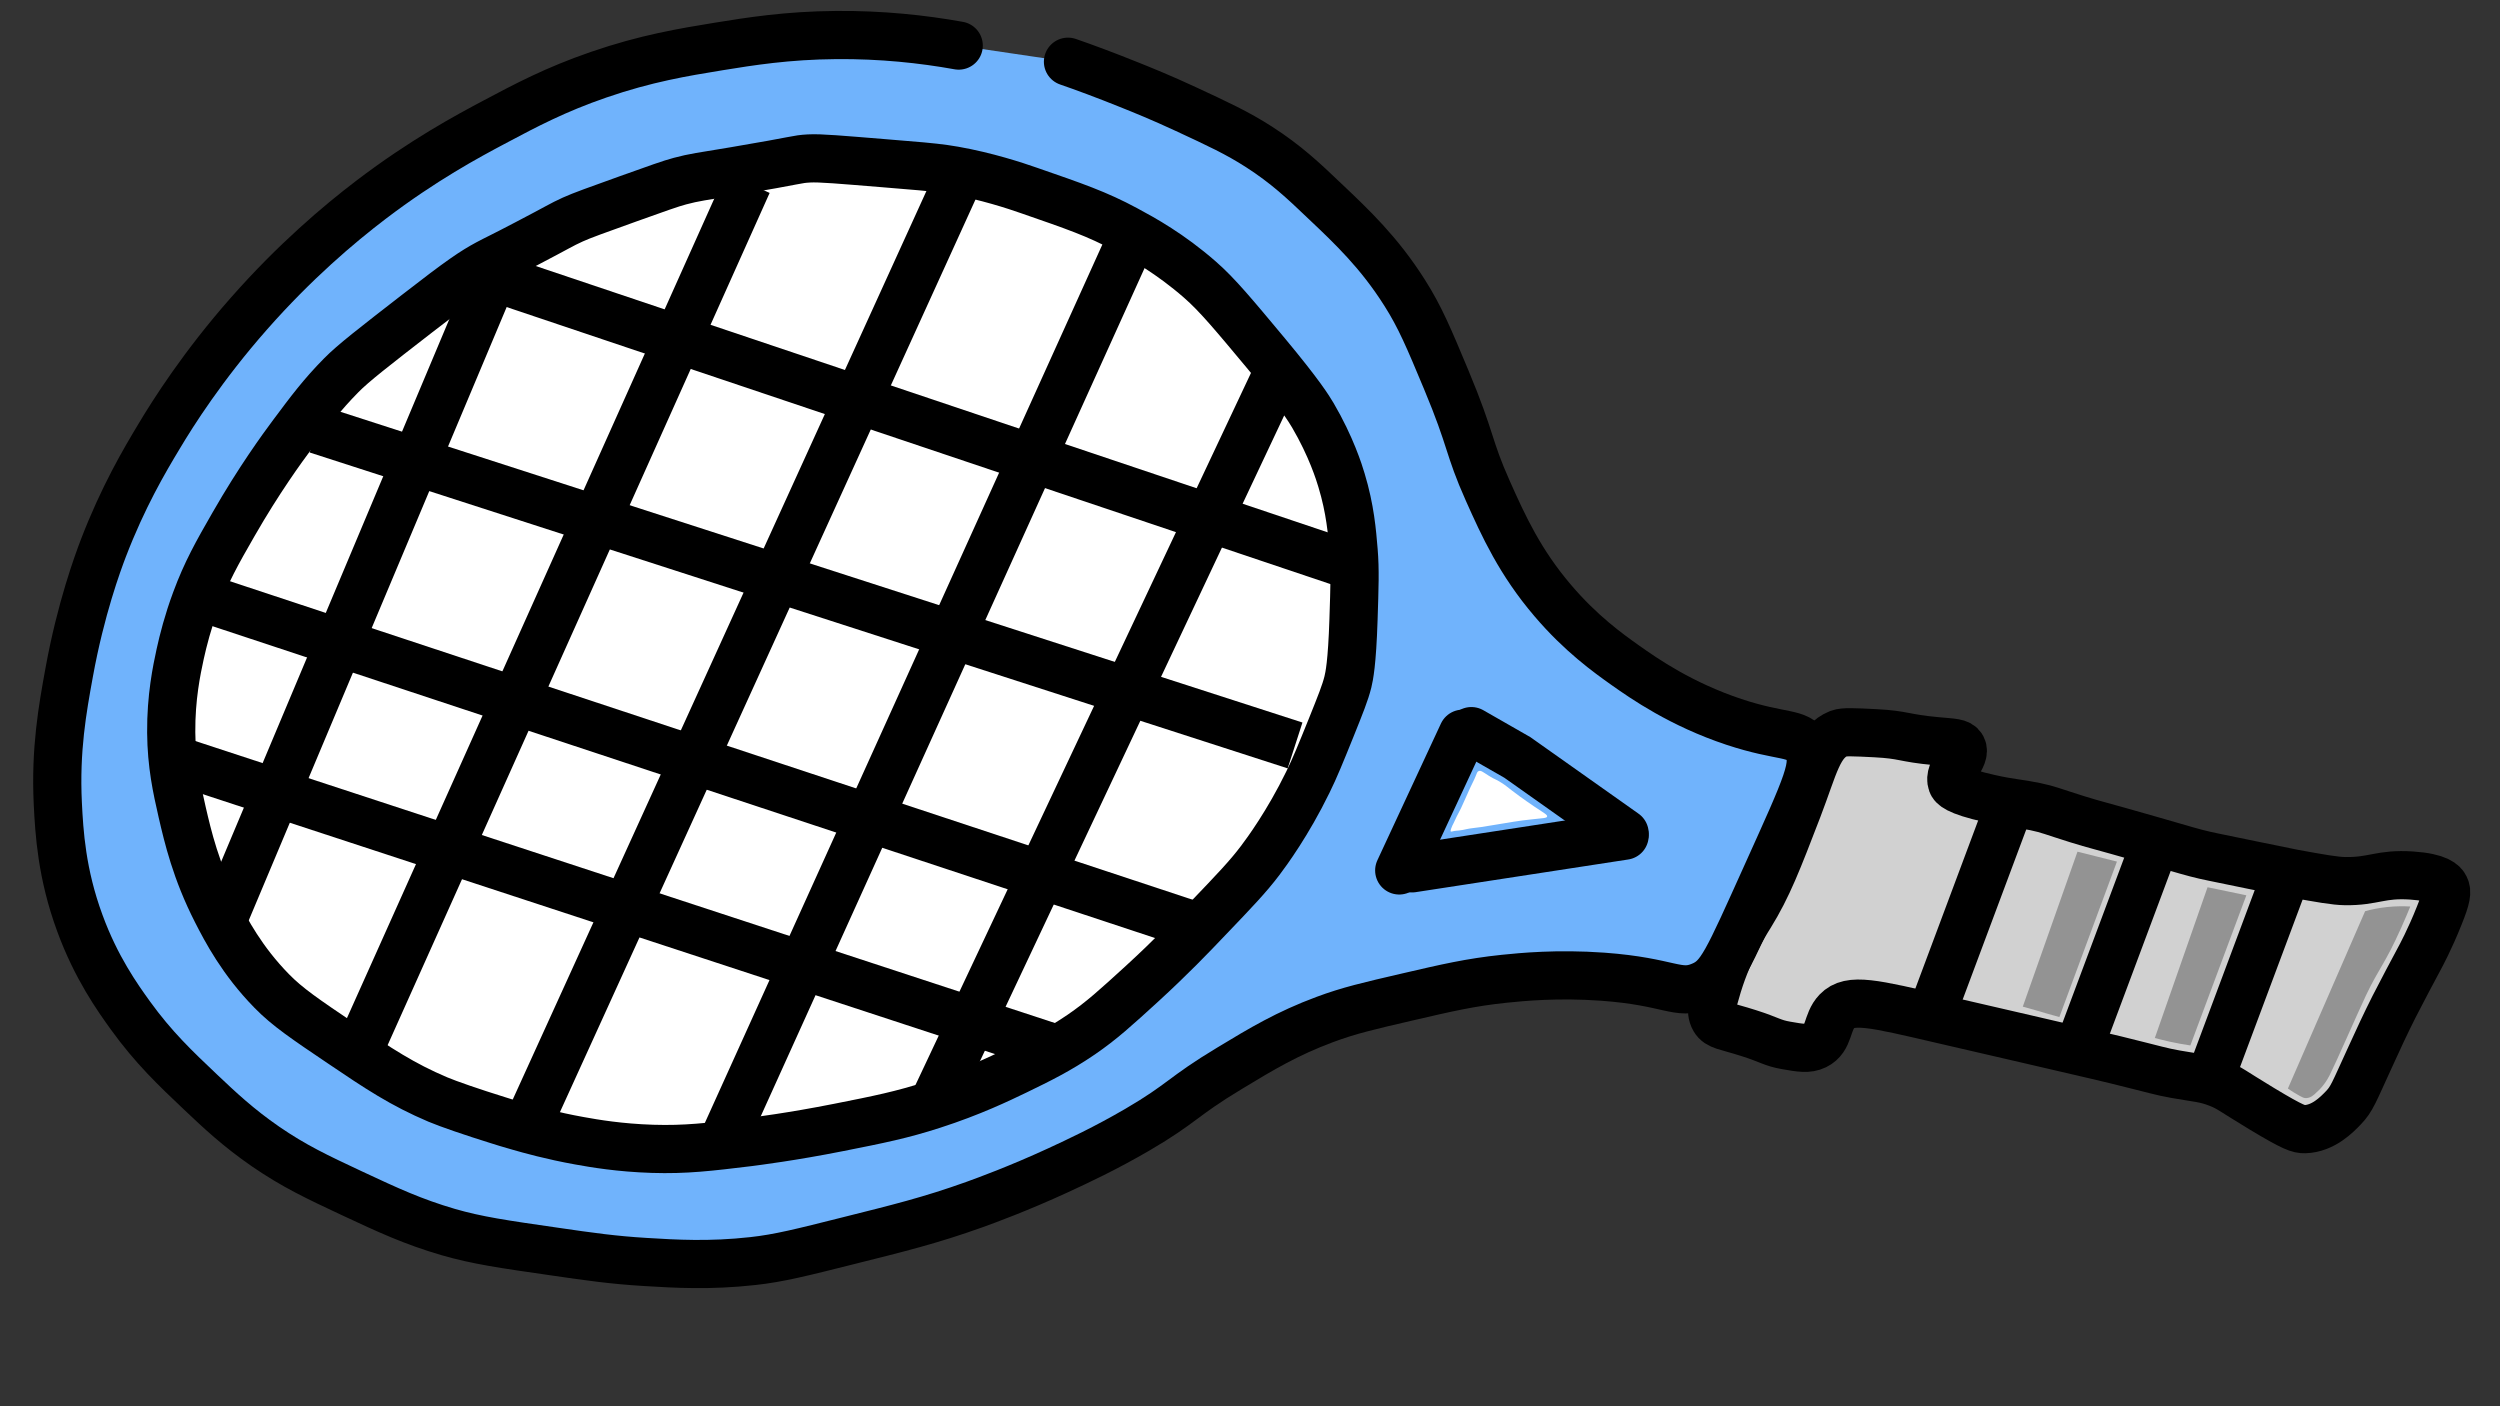 <?xml version="1.0" encoding="utf-8"?>
<!-- Generator: Adobe Illustrator 27.3.1, SVG Export Plug-In . SVG Version: 6.00 Build 0)  -->
<svg version="1.1" id="Layer_1" xmlns="http://www.w3.org/2000/svg" xmlns:xlink="http://www.w3.org/1999/xlink" x="0px" y="0px"
	 viewBox="0 0 1920 1080" style="enable-background:new 0 0 1920 1080;" xml:space="preserve">
<rect x="0" y="0" width="1920" height="1080" fill="#333333" stroke="none"/>
<style type="text/css">
	.st0{fill:#8D8D8D;}
	.st1{fill:#D1D1D1;stroke:#000000;stroke-width:37;stroke-miterlimit:10;}
	.st2{fill:#70B3FC;stroke:#000000;stroke-width:37;stroke-linecap:round;stroke-miterlimit:10;}
	.st3{fill:none;stroke:#000000;stroke-width:37;stroke-miterlimit:10;}
	.st4{fill:none;stroke:#000000;stroke-width:37;stroke-linecap:round;stroke-miterlimit:10;}
	.st5{fill:#FFFFFF;stroke:#000000;stroke-width:37;stroke-miterlimit:10;}
	.st6{fill:#FFFFFF;}
	.st7{fill:#939393;}
	.st8{fill:#6D6D6D;}
</style>
<polygon class="st0" points="1505.4,765.1 1555,601.3 1855.9,697.5 1806.3,861.3 "/>
<path class="st1" d="M1506.8,573.9c-2-3.7-7-3.5-19.8-4.7c-26-2.4-23.9-4.9-46.9-6.1c-16.1-0.8-24.1-1.2-27.8,0.2
	c-15.9,6.2-19,24.9-31.6,57.7c-15.4,40-23,60-36.7,82.1c-4,6.4-18.1,28.7-26.5,59.4c-1.4,5.2-4.7,13.6-0.9,20.1
	c3.2,5.4,8.5,5.1,26.3,10.8c16.7,5.3,18,7.6,29,9.5c10.9,1.9,16.6,2.9,22.4,0.1c11-5.4,8.3-17.9,16.5-26.4c10-10.4,27.6-6,80.5,6.3
	c21.5,5,43,9.9,64.4,14.9c61.8,14.4,60.9,14.1,69.3,16.2c32.9,8.1,33.7,8.8,45.9,11c17.4,3.1,22.2,2.9,32.7,7
	c8.9,3.5,10.3,5.5,33.3,19.4c24.7,14.9,28.7,15.9,33.2,15.8c14.2-0.4,24.7-11.3,29.6-16.4c6.7-7,7.9-11.4,20.7-39.2
	c6.2-13.6,11.5-25.1,18.2-38.4c6.6-13,14.3-27.3,19.2-36.5c1.2-2.2,8.4-15.5,15.6-33.7c5.5-13.7,6.2-18.1,4.3-21.8
	c-1.2-2.5-5-7.4-25.5-8.8c-24.2-1.6-29,4.6-51.1,4.3c-7.9-0.1-18.4-2-39.4-5.8c-4-0.8-5.9-1.2-31.9-6.5c-32.7-6.7-34-7-36.6-7.6
	c-10.2-2.4-11.7-3-43.3-12.1c-42.2-12.1-39-10.7-54.5-15.5c-19.8-6.2-21.9-7.5-32.3-9.7c-12.9-2.7-18.9-2.6-34.9-6.2
	c-26.3-5.8-28.5-10.1-29.1-11.8C1495.6,591.9,1510.8,581.4,1506.8,573.9z"/>
<path class="st2" d="M736.3,35c-27.8-5-59.4-8.4-94.2-8.1c-37.7,0.3-66.1,4.9-90.2,8.8c-26.9,4.4-55.7,9.1-92.2,21.7
	c-33.1,11.4-56.1,23.6-79.6,36.1c-21.5,11.4-55,29.4-95,59.8c-25.1,19.1-58.8,47.7-93.7,87.3c-35.8,40.6-58.6,76.7-69.1,94.3
	c-11.5,19.1-27.8,46.7-43,86.3C75.2,432,62,467.5,53.1,516.6c-5.1,28-10.7,59-8.7,100.5c1.1,22.1,2.9,53.8,16.9,91.8
	c12.5,34.2,29,57.3,38.8,70.9c17.9,24.8,34.7,40.7,53.7,58.7c15,14.2,29,27.4,50.1,42c22,15.1,39.4,23.3,66.3,35.9
	c28,13.1,47,21.9,74,29.8c22.1,6.4,42,9.3,81.7,15c27.4,4,45,6.5,69.8,8c22.9,1.4,49.3,3,82.5-0.7c20.1-2.2,37.8-6.7,73.2-15.6
	c37.9-9.5,63-15.6,97-27.8c9.1-3.3,33.6-12.2,64.4-26.4c15.1-7,35.8-16.6,60.7-31.1c34.9-20.4,34.3-25.2,70.7-47.1
	c24.9-15.1,44.7-26.9,73.2-37.5c18.5-6.9,33.6-10.4,63.8-17.4c29.7-6.9,48.1-11.2,74-13.9c13.8-1.4,40.8-4.1,75.7-1.6
	c51.9,3.8,57.7,14.7,75.7,7.1c15-6.3,19.5-17.5,50.4-86c31.3-69.4,38.7-84.6,30.7-97.5c-7.4-11.9-18.7-6.9-56.1-19.3
	c-40.5-13.5-68.7-33.1-83.4-43.5c-13.1-9.3-34.1-24.3-55.7-49.7c-25.1-29.4-37.8-57.2-49.8-84.1c-15.4-34.5-12.2-38.1-32-85.5
	c-13.4-32.1-20.1-48.1-31.9-66.7c-19.5-30.8-40.2-50.5-61.7-70.8c-16.2-15.5-29.4-27.9-50.2-41.3c-16.8-10.8-31.6-17.6-56.1-29
	C892.1,75.1,877,69,867,65c-18.4-7.4-34.3-13.3-46.8-17.6"/>
<path class="st3" d="M-947.8,920.9"/>
<polyline class="st4" points="1247.7,640 1165.3,581.7 1130,561.5 "/>
<path class="st4" d="M1123.4,563.5c-16.3,35-32.5,70-48.8,105"/>
<line class="st4" x1="1084.4" y1="666.9" x2="1247.7" y2="641.8"/>
<path class="st5" d="M564.4,131.3c-26.3,4.4-30.9,4.8-42.2,7.8c-6.9,1.8-18,5.8-39.8,13.6c-23.7,8.5-35.7,12.8-42.5,15.9
	c-9.6,4.4-10,5.2-35.5,18.5c-20.2,10.6-22.7,11.5-29.8,15.3c-10.9,5.9-20,11.8-54.6,38.7c-32.6,25.3-48.9,37.9-57.9,47.1
	c-14.9,15.1-24,27.3-37.5,45.4c-7.9,10.6-25.7,35-45.2,69c-12.7,22.1-20.9,36.6-29,58.5c-6.1,16.4-9.7,30.7-12,41.1
	c-2.7,12.4-7.1,33.3-6.9,60.3c0.2,24.7,4.2,42.8,8.4,61.2c4.4,19,10.5,45.1,26.3,76.1c7.5,14.7,19.6,37.9,42.5,61.3
	c12,12.3,25.9,21.7,53.5,40.3c28.5,19.3,46.9,31.5,74,43c8.3,3.5,26.3,9.7,45.9,15.8c4.4,1.4,9.5,3,16.3,4.9
	c7.9,2.3,25.4,7.2,46.6,11c11.6,2.1,30.9,5.4,56.1,6.2c25.4,0.8,43.5-1.4,74-5.1c5.9-0.8,32.6-4.1,68.9-11.3
	c31.3-6.2,48.6-9.7,72.4-17.4c29.5-9.5,51-19.9,63.9-26.1c17.9-8.7,32.3-15.7,50.2-27.9c15.7-10.8,26.1-20.3,46.9-39.3
	c21.8-20,37.3-36.1,50.3-49.8c20.6-21.5,30.9-32.3,40.1-44.5c5-6.6,21.3-28.7,36.7-60.3c5.5-11.2,9.6-21.4,17.9-41.9
	c7.1-17.7,10.7-26.6,12.8-35c1-4.3,3.2-13.9,4.3-48.1c0.8-25.2,1.3-37.8,0.1-52.5c-1.2-14.4-2.6-32.1-9.3-54.2
	c-1.7-5.8-8-26-22-49.9c-3.1-5.2-9.5-15.8-35.7-47.3c-25.2-30.2-37.7-45.3-51-56.9c-23-20.1-43.6-31.4-57-38.6
	c-22.1-11.9-39.4-17.8-74-29.8c-11.1-3.9-33-11.1-57.9-15.5c-3.6-0.6-7-1.1-7.6-1.2c-9.1-1.3-21.7-2.4-46.8-4.4
	c-32.2-2.6-48.5-4.1-57-3.6C611,122.3,614.8,122.8,564.4,131.3z"/>
<path class="st5" d="M553.9,879.5C658.8,647.8,763.6,416,868.5,184.3"/>
<path class="st5" d="M409.3,855c108.3-237.8,216.6-475.5,324.8-713.3"/>
<path class="st6" d="M270.7,790.5"/>
<path class="st6" d="M564.8,141"/>
<path class="st5" d="M280.1,796.7c98-218.7,196.1-437.4,294.1-656.1"/>
<path class="st5" d="M172.8,702.5c71-168.8,142-337.7,213-506.5"/>
<path class="st5" d="M716.4,848.4c90.2-191.5,180.5-383,270.7-574.5"/>
<path class="st5" d="M808.5,804.6C585.3,731.4,362,658.1,138.8,584.9"/>
<path class="st5" d="M1031.4,432.3c-222.8-74.9-445.5-149.8-668.2-224.7"/>
<path class="st5" d="M929.9,715.1c-264.4-87.5-528.7-174.9-793.1-262.4"/>
<path class="st5" d="M994.6,572.5c-250.3-80.8-500.7-161.7-751.1-242.6"/>
<path class="st5" d="M1485.4,773.5c18.4-49.3,36.8-98.5,55.2-147.7"/>
<path class="st5" d="M1596.5,804.9c18.4-49.3,36.8-98.5,55.2-147.7"/>
<path class="st5" d="M1697.9,826.7c18.4-49.3,36.8-98.5,55.2-147.7"/>
<path class="st7" d="M1564.5,776.2c-3.7-1-7.3-2.1-11-3.1c14-39.6,28-79.3,42-119c4.7,1.2,9.3,2.3,14,3.5c5.4,1.4,10.9,2.7,16.3,4.1
	l-44.2,119.4C1575.8,779.5,1570.1,777.9,1564.5,776.2z"/>
<path class="st7" d="M1666.3,800c-3.9-0.9-7.7-1.8-11.4-2.8c13.5-38.6,27-77.2,40.5-115.8c5,1,10,2.1,15,3.1s9.9,2.1,14.8,3.1
	c-14.3,38.4-28.7,76.9-43,115.3C1677.2,802.2,1671.9,801.2,1666.3,800z"/>
<path class="st8" d="M1571.7,801.1"/>
<path class="st7" d="M1770.3,843.3c-1.2-0.1-2.1-0.6-4-1.6c-2.3-1.3-5.5-3.1-9.2-5.7c19.7-45.4,39.5-90.8,59.3-136.2
	c4.7-1.3,10.4-2.5,16.8-3.2c6.8-0.7,12.8-0.7,17.9-0.4c-1.6,3.9-4,9.7-7.1,16.6c-12.4,27.7-16.7,30.2-26.9,51.6
	c-7,14.9-23,51.6-28,61.5c-0.8,1.4-2.3,4.5-5.1,7.9c-2.1,2.6-4,4.4-5.3,5.5C1777.3,840.8,1774.2,843.7,1770.3,843.3z"/>
<path class="st7" d="M2437.3,603.4"/>
<path class="st6" d="M1176.1,629.3c-5,0.5-8.5,1-13.7,1.8c-2.1,0.3-1.5,0.2-17,2.8c-6.1,1-6.9,1.1-8.1,1.3c-7,1-7.4,0.8-11.1,1.6
	c-1.6,0.4-3.1,0.7-5.5,1c-2.2,0.3-2.3,0.1-3.8,0.4s-2.4,0.7-2.8,0.3c-0.1-0.2-0.2-0.5,0.4-2.2c0.7-2,1.3-3,1.3-3
	c0.7-1.1-0.1,0,3-6.3c2-3.8,2-3.8,3.2-6.2c0.6-1.3,1.1-2.3,2.5-5.5c1.6-3.5,2.8-6.2,4.3-9.6c1.4-3.2,3.2-6.3,4.5-9.6
	c0.9-2.4,1.2-3.4,2.3-3.9c1.7-0.8,3.5,0.9,8,3.7c5,3.1,4.9,2.3,9.4,5.2c3.2,2,4.5,3.2,8.4,6.2c7.8,6,15.6,11.2,16.6,11.9
	c7.5,5.1,10.6,6.5,10.2,7.9C1187.9,628.4,1184.9,628.3,1176.1,629.3z"/>
</svg>
